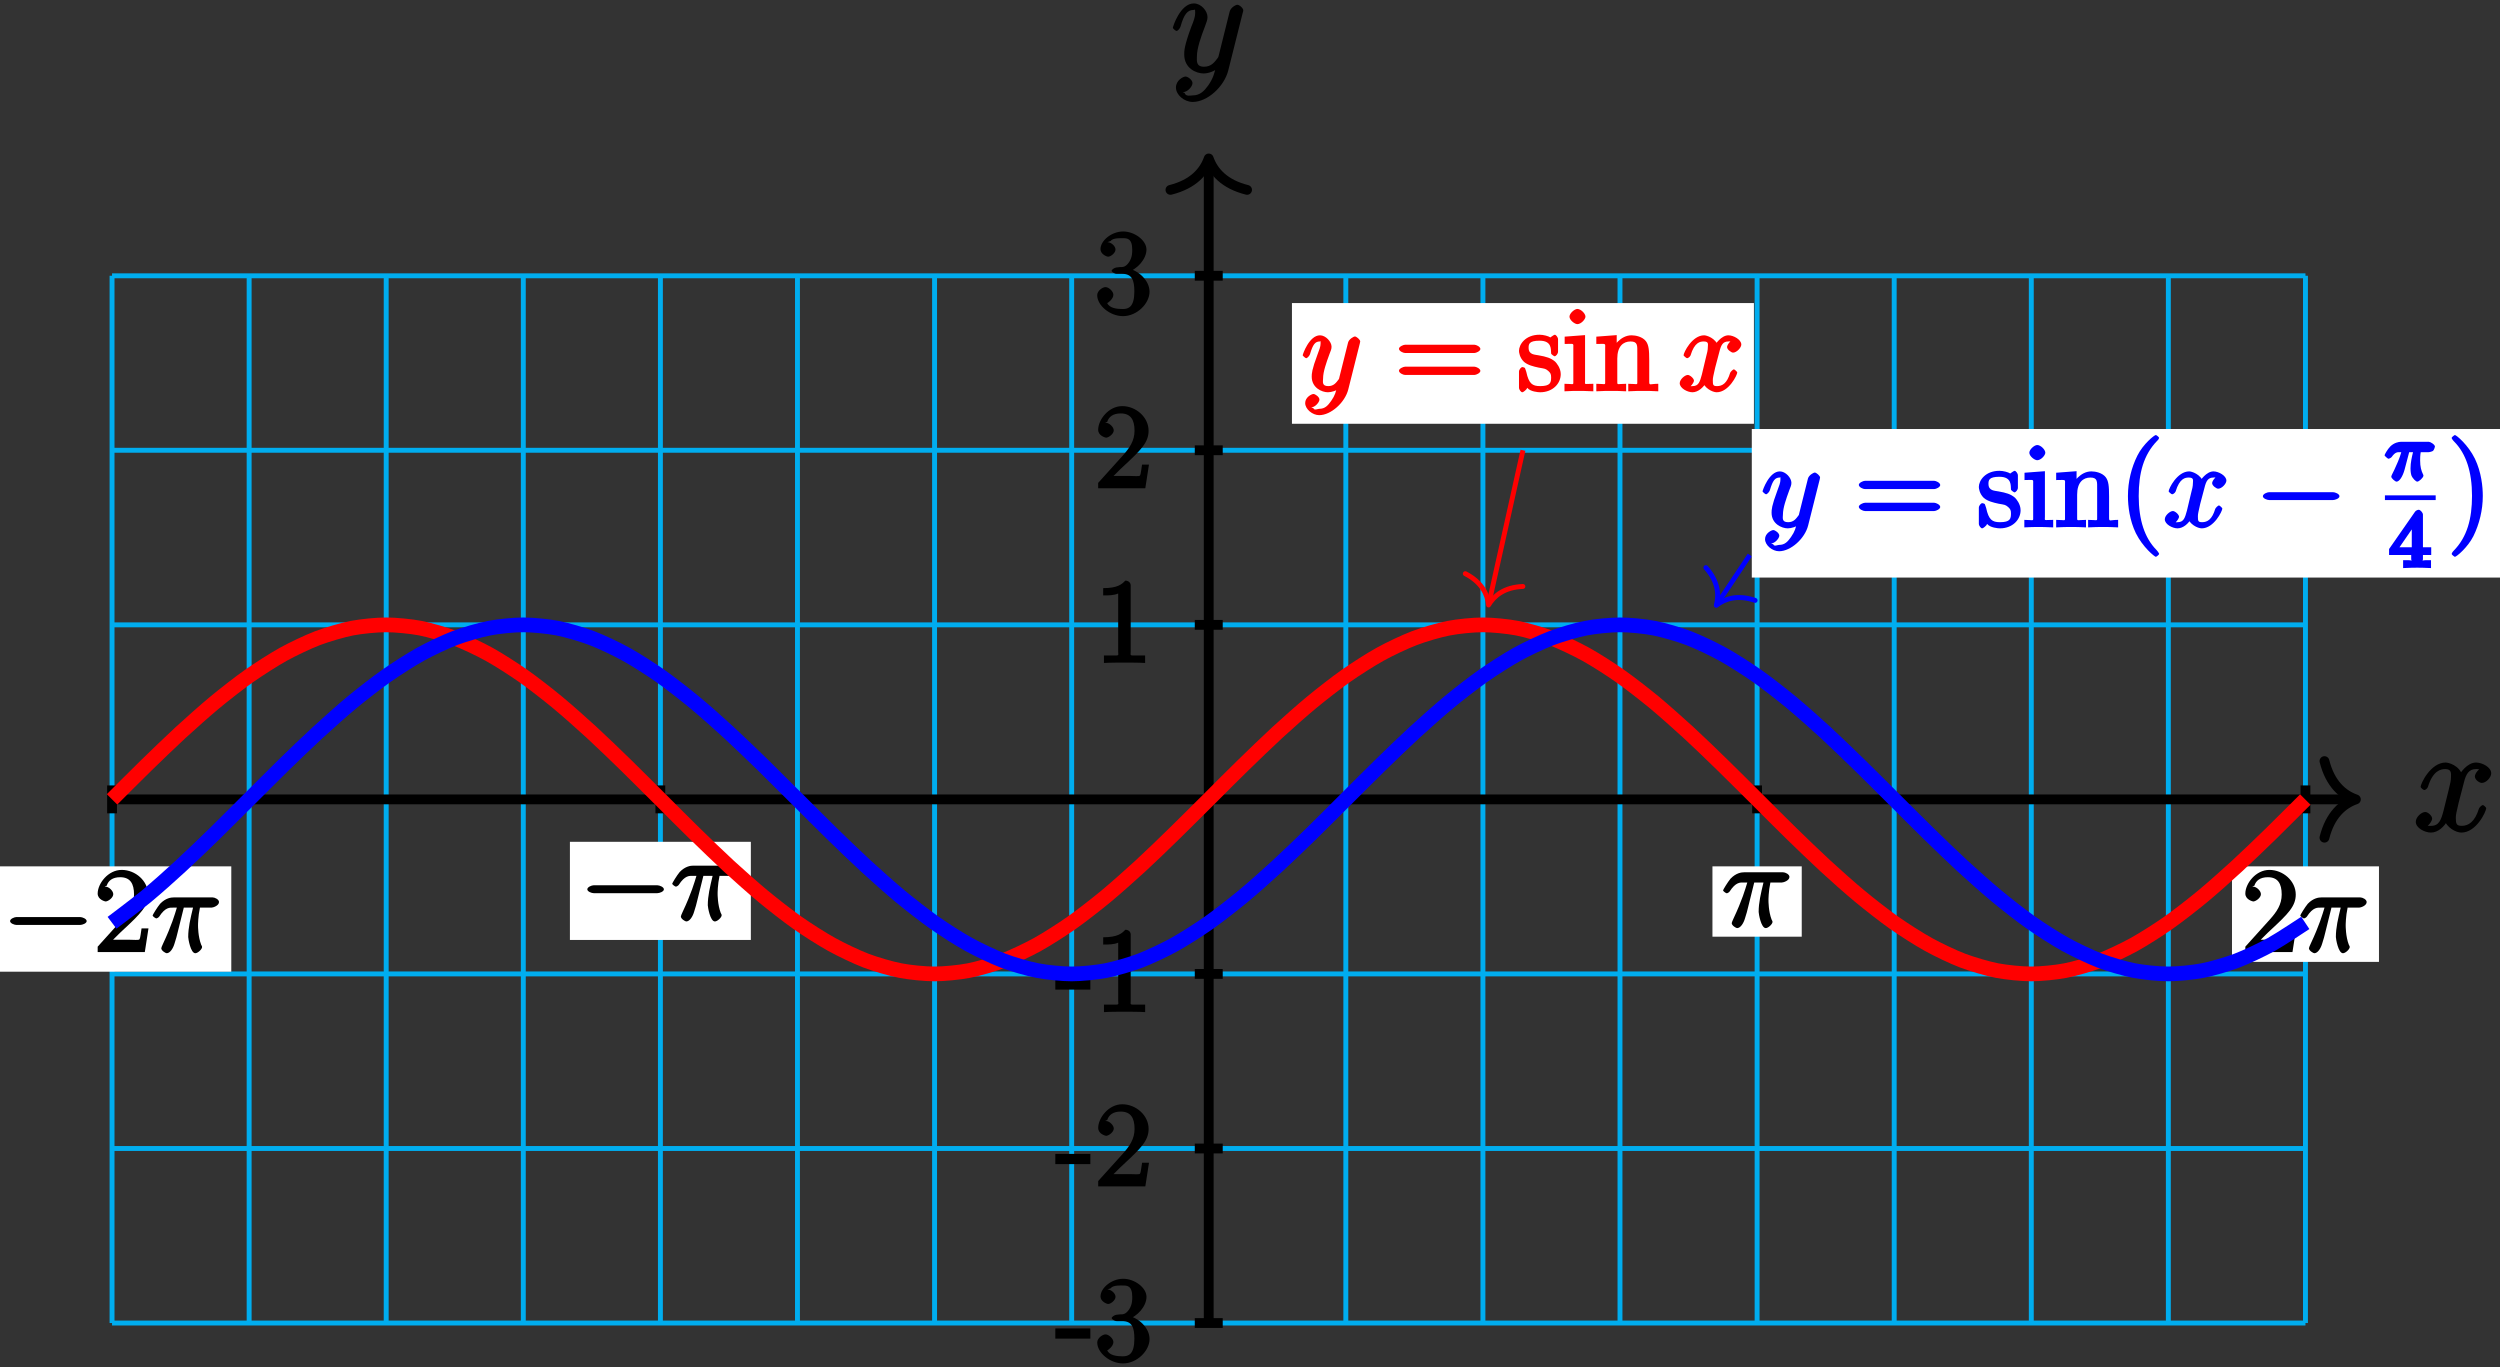 <?xml version="1.0" encoding="UTF-8"?>
<svg xmlns="http://www.w3.org/2000/svg" xmlns:xlink="http://www.w3.org/1999/xlink" width="203pt" height="111pt" viewBox="0 0 203 111" version="1.1">
<rect x="0" y="0" width="203" height="111" fill="#333333" stroke="none"/>
<defs>
<g>
<symbol overflow="visible" id="glyph0-0">
<path style="stroke:none;" d=""/>
</symbol>
<symbol overflow="visible" id="glyph0-1">
<path style="stroke:none;" d="M 5.672 -5.172 C 5.281 -5.109 4.969 -4.656 4.969 -4.438 C 4.969 -4.141 5.359 -3.906 5.531 -3.906 C 5.891 -3.906 6.297 -4.359 6.297 -4.688 C 6.297 -5.188 5.562 -5.562 5.062 -5.562 C 4.344 -5.562 3.766 -4.703 3.656 -4.469 L 3.984 -4.469 C 3.703 -5.359 2.812 -5.562 2.594 -5.562 C 1.375 -5.562 0.562 -3.844 0.562 -3.578 C 0.562 -3.531 0.781 -3.328 0.859 -3.328 C 0.953 -3.328 1.094 -3.438 1.156 -3.578 C 1.562 -4.922 2.219 -5.031 2.562 -5.031 C 3.094 -5.031 3.031 -4.672 3.031 -4.391 C 3.031 -4.125 2.969 -3.844 2.828 -3.281 L 2.422 -1.641 C 2.234 -0.922 2.062 -0.422 1.422 -0.422 C 1.359 -0.422 1.172 -0.375 0.922 -0.531 L 0.812 -0.281 C 1.25 -0.359 1.5 -0.859 1.5 -1 C 1.5 -1.25 1.156 -1.547 0.938 -1.547 C 0.641 -1.547 0.172 -1.141 0.172 -0.75 C 0.172 -0.25 0.891 0.125 1.406 0.125 C 1.984 0.125 2.5 -0.375 2.75 -0.859 L 2.469 -0.969 C 2.672 -0.266 3.438 0.125 3.875 0.125 C 5.094 0.125 5.891 -1.594 5.891 -1.859 C 5.891 -1.906 5.688 -2.109 5.625 -2.109 C 5.516 -2.109 5.328 -1.906 5.297 -1.812 C 4.969 -0.75 4.453 -0.422 3.906 -0.422 C 3.484 -0.422 3.422 -0.578 3.422 -1.062 C 3.422 -1.328 3.469 -1.516 3.656 -2.312 L 4.078 -3.938 C 4.25 -4.656 4.5 -5.031 5.062 -5.031 C 5.078 -5.031 5.297 -5.062 5.547 -4.906 Z M 5.672 -5.172 "/>
</symbol>
<symbol overflow="visible" id="glyph0-2">
<path style="stroke:none;" d="M 3.031 1.094 C 2.703 1.547 2.359 1.906 1.766 1.906 C 1.625 1.906 1.203 2.031 1.109 1.703 C 0.906 1.641 0.969 1.641 0.984 1.641 C 1.344 1.641 1.75 1.188 1.75 0.906 C 1.75 0.641 1.359 0.375 1.188 0.375 C 0.984 0.375 0.406 0.688 0.406 1.266 C 0.406 1.875 1.094 2.438 1.766 2.438 C 2.969 2.438 4.328 1.188 4.656 -0.125 L 5.828 -4.797 C 5.844 -4.859 5.875 -4.922 5.875 -5 C 5.875 -5.172 5.562 -5.453 5.391 -5.453 C 5.281 -5.453 4.859 -5.25 4.766 -4.891 L 3.891 -1.375 C 3.828 -1.156 3.875 -1.25 3.781 -1.109 C 3.531 -0.781 3.266 -0.422 2.688 -0.422 C 2.016 -0.422 2.109 -0.922 2.109 -1.25 C 2.109 -1.922 2.438 -2.844 2.766 -3.703 C 2.891 -4.047 2.969 -4.219 2.969 -4.453 C 2.969 -4.953 2.453 -5.562 1.859 -5.562 C 0.766 -5.562 0.156 -3.688 0.156 -3.578 C 0.156 -3.531 0.375 -3.328 0.453 -3.328 C 0.562 -3.328 0.734 -3.531 0.781 -3.688 C 1.062 -4.703 1.359 -5.031 1.828 -5.031 C 1.938 -5.031 1.969 -5.172 1.969 -4.781 C 1.969 -4.469 1.844 -4.125 1.656 -3.672 C 1.078 -2.109 1.078 -1.703 1.078 -1.422 C 1.078 -0.281 2.062 0.125 2.656 0.125 C 3 0.125 3.531 -0.031 3.844 -0.344 L 3.688 -0.516 C 3.516 0.141 3.438 0.5 3.031 1.094 Z M 3.031 1.094 "/>
</symbol>
<symbol overflow="visible" id="glyph1-0">
<path style="stroke:none;" d=""/>
</symbol>
<symbol overflow="visible" id="glyph1-1">
<path style="stroke:none;" d="M 2.766 -1.953 L 2.766 -2.641 L -0.078 -2.641 L -0.078 -1.812 L 2.766 -1.812 Z M 2.766 -1.953 "/>
</symbol>
<symbol overflow="visible" id="glyph1-2">
<path style="stroke:none;" d="M 1.766 -3.75 C 1.594 -3.734 1.375 -3.562 1.375 -3.484 C 1.375 -3.391 1.609 -3.234 1.781 -3.234 L 2.219 -3.234 C 3.031 -3.234 3.219 -2.719 3.219 -1.797 C 3.219 -0.547 2.75 -0.375 2.281 -0.375 C 1.812 -0.375 1.203 -0.438 1.016 -0.859 C 1.062 -0.859 1.516 -1.188 1.516 -1.531 C 1.516 -1.812 1.141 -2.156 0.875 -2.156 C 0.641 -2.156 0.203 -1.859 0.203 -1.5 C 0.203 -0.656 1.25 0.203 2.297 0.203 C 3.438 0.203 4.453 -0.828 4.453 -1.781 C 4.453 -2.672 3.578 -3.516 2.656 -3.688 L 2.656 -3.359 C 3.484 -3.609 4.203 -4.453 4.203 -5.203 C 4.203 -5.953 3.234 -6.672 2.312 -6.672 C 1.359 -6.672 0.469 -5.922 0.469 -5.234 C 0.469 -4.844 0.953 -4.625 1.094 -4.625 C 1.297 -4.625 1.688 -4.922 1.688 -5.203 C 1.688 -5.516 1.297 -5.797 1.078 -5.797 C 1.016 -5.797 1 -5.797 1.312 -5.906 C 1.453 -6.172 2.234 -6.125 2.281 -6.125 C 2.594 -6.125 3.047 -6.141 3.047 -5.203 C 3.047 -5.016 3.062 -4.594 2.797 -4.188 C 2.5 -3.766 2.297 -3.781 2.047 -3.781 Z M 1.766 -3.75 "/>
</symbol>
<symbol overflow="visible" id="glyph1-3">
<path style="stroke:none;" d="M 4.203 -1.922 L 3.844 -1.922 C 3.781 -1.594 3.766 -1.188 3.672 -1.031 C 3.609 -0.953 3.188 -1 2.891 -1 L 1.125 -1 L 1.25 -0.734 C 1.5 -0.953 2.078 -1.562 2.328 -1.781 C 3.781 -3.125 4.375 -3.734 4.375 -4.672 C 4.375 -5.781 3.344 -6.672 2.234 -6.672 C 1.125 -6.672 0.281 -5.562 0.281 -4.75 C 0.281 -4.25 0.891 -4.109 0.922 -4.109 C 1.125 -4.109 1.547 -4.406 1.547 -4.703 C 1.547 -4.969 1.188 -5.312 0.922 -5.312 C 0.828 -5.312 0.812 -5.312 1.016 -5.391 C 1.141 -5.797 1.484 -6.078 2.109 -6.078 C 2.922 -6.078 3.234 -5.562 3.234 -4.672 C 3.234 -3.859 2.828 -3.266 2.281 -2.656 L 0.281 -0.438 L 0.281 0 L 4.109 0 L 4.406 -1.922 Z M 4.203 -1.922 "/>
</symbol>
<symbol overflow="visible" id="glyph1-4">
<path style="stroke:none;" d="M 2.922 -6.281 C 2.922 -6.5 2.75 -6.672 2.484 -6.672 C 2.203 -6.375 1.859 -6.062 0.688 -6.062 L 0.688 -5.469 C 1.094 -5.469 1.562 -5.469 1.906 -5.625 L 1.906 -0.891 C 1.906 -0.547 2.062 -0.594 1.219 -0.594 L 0.75 -0.594 L 0.75 0.016 C 1.188 -0.016 2.109 -0.016 2.422 -0.016 C 2.75 -0.016 3.656 -0.016 4.094 0.016 L 4.094 -0.594 L 3.625 -0.594 C 2.781 -0.594 2.922 -0.547 2.922 -0.891 Z M 2.922 -6.281 "/>
</symbol>
<symbol overflow="visible" id="glyph1-5">
<path style="stroke:none;" d="M 6.453 -3.094 C 6.594 -3.094 6.938 -3.25 6.938 -3.422 C 6.938 -3.609 6.594 -3.766 6.453 -3.766 L 0.828 -3.766 C 0.688 -3.766 0.328 -3.609 0.328 -3.438 C 0.328 -3.25 0.672 -3.094 0.828 -3.094 Z M 6.453 -1.312 C 6.594 -1.312 6.938 -1.469 6.938 -1.641 C 6.938 -1.828 6.594 -1.984 6.453 -1.984 L 0.828 -1.984 C 0.688 -1.984 0.328 -1.828 0.328 -1.656 C 0.328 -1.469 0.672 -1.312 0.828 -1.312 Z M 6.453 -1.312 "/>
</symbol>
<symbol overflow="visible" id="glyph1-6">
<path style="stroke:none;" d="M 3.312 -4.203 C 3.312 -4.375 3.141 -4.578 3.047 -4.578 C 2.969 -4.578 2.656 -4.328 2.688 -4.359 C 2.531 -4.469 2.125 -4.578 1.812 -4.578 C 0.656 -4.578 0.141 -3.781 0.141 -3.266 C 0.141 -3.156 0.188 -2.719 0.547 -2.375 C 0.859 -2.109 1.312 -2 1.75 -1.906 C 2.281 -1.812 2.281 -1.828 2.516 -1.641 C 2.688 -1.484 2.75 -1.391 2.75 -1.125 C 2.75 -0.703 2.703 -0.406 1.859 -0.406 C 1.219 -0.406 0.938 -0.609 0.734 -1.562 C 0.688 -1.734 0.625 -1.859 0.625 -1.875 C 0.609 -1.906 0.453 -1.953 0.422 -1.953 C 0.312 -1.953 0.141 -1.75 0.141 -1.578 L 0.141 -0.281 C 0.141 -0.109 0.312 0.094 0.406 0.094 C 0.453 0.094 0.578 0.031 0.75 -0.156 C 0.797 -0.234 0.797 -0.25 0.812 -0.266 C 1.062 0.047 1.703 0.094 1.859 0.094 C 2.875 0.094 3.531 -0.609 3.531 -1.375 C 3.531 -1.891 3.172 -2.297 3.078 -2.391 C 2.734 -2.688 2.359 -2.797 1.734 -2.906 C 1.438 -2.969 0.922 -2.938 0.922 -3.516 C 0.922 -3.812 0.953 -4.094 1.812 -4.094 C 2.844 -4.094 2.719 -3.359 2.75 -3.062 C 2.75 -2.984 3 -2.828 3.031 -2.828 C 3.141 -2.828 3.312 -3.031 3.312 -3.203 Z M 3.312 -4.203 "/>
</symbol>
<symbol overflow="visible" id="glyph1-7">
<path style="stroke:none;" d="M 1.844 -6.047 C 1.844 -6.297 1.469 -6.672 1.188 -6.672 C 0.953 -6.672 0.547 -6.312 0.547 -6.047 C 0.547 -5.766 0.969 -5.438 1.188 -5.438 C 1.484 -5.438 1.844 -5.828 1.844 -6.047 Z M 0.156 -4.266 L 0.156 -3.828 C 0.953 -3.828 0.859 -3.938 0.859 -3.469 L 0.859 -0.859 C 0.859 -0.438 0.938 -0.594 0.141 -0.594 L 0.141 0.016 C 0.578 -0.016 1.047 -0.016 1.312 -0.016 C 1.422 -0.016 1.984 -0.016 2.484 0.016 L 2.484 -0.594 C 1.688 -0.594 1.812 -0.484 1.812 -0.844 L 1.812 -4.547 L 0.156 -4.422 Z M 0.156 -4.266 "/>
</symbol>
<symbol overflow="visible" id="glyph1-8">
<path style="stroke:none;" d="M 4.422 -2.484 C 4.422 -3.359 4.375 -3.75 4.156 -4.047 C 3.875 -4.422 3.312 -4.531 2.984 -4.531 C 2.062 -4.531 1.516 -3.578 1.5 -3.547 L 1.781 -3.547 L 1.781 -4.547 L 0.125 -4.422 L 0.125 -3.828 C 0.953 -3.828 0.844 -3.922 0.844 -3.453 L 0.844 -0.859 C 0.844 -0.438 0.922 -0.594 0.125 -0.594 L 0.125 0.016 C 0.547 -0.016 1.078 -0.016 1.344 -0.016 C 1.609 -0.016 2.125 -0.016 2.547 0.016 L 2.547 -0.594 C 1.766 -0.594 1.828 -0.438 1.828 -0.859 L 1.828 -2.641 C 1.828 -3.641 2.312 -4.031 2.906 -4.031 C 3.5 -4.031 3.453 -3.688 3.453 -3.109 L 3.453 -0.859 C 3.453 -0.438 3.531 -0.594 2.719 -0.594 L 2.719 0.016 C 3.156 -0.016 3.672 -0.016 3.938 -0.016 C 4.219 -0.016 4.734 -0.016 5.156 0.016 L 5.156 -0.594 C 4.5 -0.594 4.438 -0.438 4.422 -0.719 Z M 4.422 -2.484 "/>
</symbol>
<symbol overflow="visible" id="glyph1-9">
<path style="stroke:none;" d="M 3.281 2.172 C 3.281 2.141 3.219 2.016 3.062 1.844 C 2.109 0.875 1.625 -0.578 1.625 -2.531 C 1.625 -4.391 2.016 -5.875 3.125 -7.016 C 3.219 -7.094 3.281 -7.219 3.281 -7.25 C 3.281 -7.312 3.062 -7.484 3.016 -7.484 C 2.891 -7.484 1.984 -6.75 1.516 -5.812 C 1.031 -4.844 0.75 -3.703 0.75 -2.531 C 0.75 -1.688 0.891 -0.547 1.391 0.484 C 1.953 1.625 2.922 2.406 3.016 2.406 C 3.062 2.406 3.281 2.234 3.281 2.172 Z M 3.281 2.172 "/>
</symbol>
<symbol overflow="visible" id="glyph1-10">
<path style="stroke:none;" d="M 2.875 -2.531 C 2.875 -3.266 2.766 -4.453 2.234 -5.562 C 1.672 -6.703 0.719 -7.484 0.609 -7.484 C 0.578 -7.484 0.344 -7.312 0.344 -7.25 C 0.344 -7.219 0.406 -7.094 0.562 -6.938 C 1.516 -5.969 2 -4.5 2 -2.547 C 2 -0.688 1.609 0.797 0.5 1.922 C 0.406 2.016 0.344 2.141 0.344 2.172 C 0.344 2.234 0.578 2.406 0.609 2.406 C 0.734 2.406 1.641 1.656 2.109 0.734 C 2.594 -0.25 2.875 -1.391 2.875 -2.531 Z M 2.875 -2.531 "/>
</symbol>
<symbol overflow="visible" id="glyph2-0">
<path style="stroke:none;" d=""/>
</symbol>
<symbol overflow="visible" id="glyph2-1">
<path style="stroke:none;" d="M 2.484 -3.609 L 3.344 -3.609 C 3.125 -2.688 2.953 -1.984 2.953 -1.219 C 2.953 -1.094 3.141 0.094 3.531 0.094 C 3.734 0.094 4.078 -0.234 4.078 -0.406 C 4.078 -0.453 4.078 -0.469 4 -0.609 C 3.75 -1.266 3.75 -2.094 3.75 -2.156 C 3.75 -2.219 3.75 -2.891 3.906 -3.609 L 4.844 -3.609 C 4.969 -3.609 5.453 -3.766 5.453 -4.062 C 5.453 -4.281 5.109 -4.438 4.938 -4.438 L 1.781 -4.438 C 1.562 -4.438 1.125 -4.391 0.672 -3.922 C 0.438 -3.641 0.062 -3.016 0.062 -2.969 C 0.062 -2.906 0.297 -2.734 0.359 -2.734 C 0.422 -2.734 0.547 -2.812 0.594 -2.875 C 1.094 -3.656 1.469 -3.609 1.719 -3.609 L 2.031 -3.609 C 1.859 -3.047 1.625 -2.203 0.906 -0.672 C 0.828 -0.5 0.766 -0.359 0.766 -0.312 C 0.766 -0.109 1.125 0.094 1.203 0.094 C 1.484 0.094 1.734 -0.312 1.844 -0.703 C 2 -1.188 2 -1.219 2.094 -1.594 L 2.594 -3.609 Z M 2.484 -3.609 "/>
</symbol>
<symbol overflow="visible" id="glyph2-2">
<path style="stroke:none;" d="M 2.391 0.797 C 2.125 1.172 1.891 1.438 1.422 1.438 C 1.297 1.438 1.016 1.594 0.953 1.391 C 0.734 1.312 0.781 1.312 0.797 1.312 C 1.078 1.312 1.438 0.906 1.438 0.688 C 1.438 0.469 1.094 0.234 0.953 0.234 C 0.797 0.234 0.281 0.5 0.281 0.969 C 0.281 1.469 0.875 1.953 1.422 1.953 C 2.375 1.953 3.516 0.922 3.781 -0.141 L 4.719 -3.875 C 4.719 -3.922 4.75 -3.984 4.75 -4.031 C 4.75 -4.172 4.453 -4.438 4.312 -4.438 C 4.234 -4.438 3.844 -4.234 3.766 -3.953 L 3.062 -1.141 C 3.016 -0.969 3.062 -1.062 3 -0.953 C 2.797 -0.688 2.609 -0.406 2.156 -0.406 C 1.609 -0.406 1.734 -0.781 1.734 -1.031 C 1.734 -1.578 2 -2.312 2.25 -3 C 2.359 -3.281 2.422 -3.406 2.422 -3.609 C 2.422 -4 1.953 -4.531 1.484 -4.531 C 0.609 -4.531 0.078 -2.984 0.078 -2.906 C 0.078 -2.875 0.297 -2.672 0.359 -2.672 C 0.453 -2.672 0.625 -2.859 0.672 -3 C 0.906 -3.797 1.094 -4.031 1.469 -4.031 C 1.547 -4.031 1.531 -4.172 1.531 -3.859 C 1.531 -3.609 1.422 -3.344 1.281 -2.969 C 0.812 -1.719 0.812 -1.406 0.812 -1.172 C 0.812 -0.266 1.641 0.094 2.125 0.094 C 2.406 0.094 2.859 -0.031 3.078 -0.266 L 2.891 -0.438 C 2.766 0.078 2.719 0.328 2.391 0.797 Z M 2.391 0.797 "/>
</symbol>
<symbol overflow="visible" id="glyph2-3">
<path style="stroke:none;" d="M 4.531 -4.219 C 4.234 -4.156 3.938 -3.766 3.938 -3.578 C 3.938 -3.359 4.297 -3.125 4.422 -3.125 C 4.719 -3.125 5.094 -3.531 5.094 -3.781 C 5.094 -4.188 4.453 -4.531 4.047 -4.531 C 3.469 -4.531 2.969 -3.797 2.875 -3.609 L 3.234 -3.609 C 3.016 -4.328 2.25 -4.531 2.078 -4.531 C 1.094 -4.531 0.406 -3.125 0.406 -2.906 C 0.406 -2.875 0.625 -2.672 0.688 -2.672 C 0.766 -2.672 0.906 -2.766 0.969 -2.891 C 1.297 -3.984 1.766 -4.031 2.047 -4.031 C 2.484 -4.031 2.375 -3.781 2.375 -3.547 C 2.375 -3.344 2.328 -3.125 2.203 -2.656 L 1.891 -1.344 C 1.734 -0.781 1.641 -0.406 1.141 -0.406 C 1.094 -0.406 0.969 -0.359 0.766 -0.484 L 0.656 -0.219 C 1 -0.281 1.25 -0.734 1.25 -0.844 C 1.25 -1.031 0.922 -1.312 0.75 -1.312 C 0.516 -1.312 0.094 -0.953 0.094 -0.641 C 0.094 -0.234 0.719 0.094 1.125 0.094 C 1.594 0.094 2.031 -0.312 2.234 -0.703 L 1.938 -0.812 C 2.078 -0.25 2.75 0.094 3.094 0.094 C 4.078 0.094 4.766 -1.312 4.766 -1.516 C 4.766 -1.562 4.547 -1.766 4.5 -1.766 C 4.406 -1.766 4.219 -1.562 4.188 -1.484 C 3.938 -0.641 3.562 -0.406 3.125 -0.406 C 2.797 -0.406 2.781 -0.5 2.781 -0.891 C 2.781 -1.094 2.828 -1.25 2.969 -1.891 L 3.312 -3.188 C 3.453 -3.766 3.609 -4.031 4.047 -4.031 C 4.062 -4.031 4.203 -4.078 4.406 -3.953 Z M 4.531 -4.219 "/>
</symbol>
<symbol overflow="visible" id="glyph3-0">
<path style="stroke:none;" d=""/>
</symbol>
<symbol overflow="visible" id="glyph3-1">
<path style="stroke:none;" d="M 6.297 -2.203 C 6.469 -2.203 6.828 -2.328 6.828 -2.516 C 6.828 -2.703 6.469 -2.844 6.297 -2.844 L 1.125 -2.844 C 0.969 -2.844 0.609 -2.703 0.609 -2.516 C 0.609 -2.328 0.969 -2.203 1.125 -2.203 Z M 6.297 -2.203 "/>
</symbol>
<symbol overflow="visible" id="glyph4-0">
<path style="stroke:none;" d=""/>
</symbol>
<symbol overflow="visible" id="glyph4-1">
<path style="stroke:none;" d="M 1.812 -2.328 L 2.281 -2.328 C 2.188 -1.953 2.078 -1.484 2.078 -1.016 C 2.078 -0.969 2.078 -0.688 2.141 -0.469 C 2.234 -0.203 2.516 0.062 2.625 0.062 C 2.766 0.062 3.125 -0.266 3.125 -0.422 C 3.125 -0.469 3.125 -0.484 3.094 -0.531 C 2.953 -0.828 2.859 -1.141 2.859 -1.656 C 2.859 -1.797 2.859 -2.078 2.906 -2.328 L 3.516 -2.328 C 3.625 -2.328 3.844 -2.391 3.906 -2.438 C 3.984 -2.516 4.062 -2.734 4.062 -2.781 C 4.062 -2.953 3.688 -3.172 3.578 -3.172 L 1.281 -3.172 C 1.141 -3.172 0.75 -3.109 0.438 -2.797 C 0.203 -2.562 -0.031 -2.125 -0.031 -2.078 C -0.031 -2.031 0.234 -1.797 0.281 -1.797 C 0.344 -1.797 0.5 -1.875 0.547 -1.938 C 0.859 -2.391 1.078 -2.328 1.234 -2.328 L 1.328 -2.328 C 1.203 -1.859 0.922 -1.234 0.766 -0.906 C 0.578 -0.531 0.516 -0.406 0.516 -0.344 C 0.516 -0.203 0.844 0.062 0.938 0.062 C 1.188 0.062 1.453 -0.391 1.594 -0.906 L 1.969 -2.328 Z M 1.812 -2.328 "/>
</symbol>
<symbol overflow="visible" id="glyph5-0">
<path style="stroke:none;" d=""/>
</symbol>
<symbol overflow="visible" id="glyph5-1">
<path style="stroke:none;" d="M 2.719 -4.328 C 2.719 -4.469 2.516 -4.719 2.375 -4.719 C 2.297 -4.719 2.141 -4.656 2.078 -4.562 L -0.031 -1.531 L -0.031 -1.047 L 1.766 -1.047 L 1.766 -0.734 C 1.766 -0.484 1.969 -0.625 1.484 -0.625 L 1.109 -0.625 L 1.109 0.016 C 1.875 -0.016 1.891 -0.016 2.25 -0.016 C 2.609 -0.016 2.625 -0.016 3.375 0.016 L 3.375 -0.625 L 3.016 -0.625 C 2.531 -0.625 2.719 -0.484 2.719 -0.734 L 2.719 -1.047 L 3.391 -1.047 L 3.391 -1.672 L 2.719 -1.672 Z M 1.812 -3.812 L 1.812 -1.672 L 0.812 -1.672 L 2.188 -3.672 Z M 1.812 -3.812 "/>
</symbol>
</g>
</defs>
<g id="surface1">
<path style="fill:none;stroke-width:0.399;stroke-linecap:butt;stroke-linejoin:miter;stroke:rgb(0%,67.839%,93.729%);stroke-opacity:1;stroke-miterlimit:10;" d="M -89.052 -42.52 L 89.053 -42.52 M -89.052 -28.348 L 89.053 -28.348 M -89.052 -14.172 L 89.053 -14.172 M -89.052 -0 L 89.053 -0 M -89.052 14.172 L 89.053 14.172 M -89.052 28.348 L 89.053 28.348 M -89.052 42.515 L 89.053 42.515 M -89.052 -42.52 L -89.052 42.519 M -77.92 -42.52 L -77.92 42.519 M -66.791 -42.52 L -66.791 42.519 M -55.658 -42.52 L -55.658 42.519 M -44.525 -42.52 L -44.525 42.519 M -33.396 -42.52 L -33.396 42.519 M -22.263 -42.52 L -22.263 42.519 M -11.13 -42.52 L -11.13 42.519 M -0.002 -42.52 L -0.002 42.519 M 11.131 -42.52 L 11.131 42.519 M 22.264 -42.52 L 22.264 42.519 M 33.393 -42.52 L 33.393 42.519 M 44.526 -42.52 L 44.526 42.519 M 55.659 -42.52 L 55.659 42.519 M 66.791 -42.52 L 66.791 42.519 M 77.92 -42.52 L 77.92 42.519 M 89.053 -42.52 L 89.053 42.519 " transform="matrix(1,0,0,-1,98.15,64.91)"/>
<path style="fill:none;stroke-width:0.797;stroke-linecap:butt;stroke-linejoin:miter;stroke:rgb(0%,0%,0%);stroke-opacity:1;stroke-miterlimit:10;" d="M -89.052 -0 L 92.748 -0 " transform="matrix(1,0,0,-1,98.15,64.91)"/>
<path style="fill:none;stroke-width:0.797;stroke-linecap:round;stroke-linejoin:round;stroke:rgb(0%,0%,0%);stroke-opacity:1;stroke-miterlimit:10;" d="M -2.55 3.109 C -2.085 1.246 -1.046 0.363 0.001 -0 C -1.046 -0.363 -2.085 -1.246 -2.55 -3.11 " transform="matrix(1,0,0,-1,191.296,64.91)"/>
<g style="fill:rgb(0%,0%,0%);fill-opacity:1;">
  <use xlink:href="#glyph0-1" x="195.99" y="67.48"/>
</g>
<path style="fill:none;stroke-width:0.797;stroke-linecap:butt;stroke-linejoin:miter;stroke:rgb(0%,0%,0%);stroke-opacity:1;stroke-miterlimit:10;" d="M -0.002 -42.52 L -0.002 51.644 " transform="matrix(1,0,0,-1,98.15,64.91)"/>
<path style="fill:none;stroke-width:0.797;stroke-linecap:round;stroke-linejoin:round;stroke:rgb(0%,0%,0%);stroke-opacity:1;stroke-miterlimit:10;" d="M -2.551 3.111 C -2.086 1.244 -1.047 0.365 -0 0.002 C -1.047 -0.362 -2.086 -1.245 -2.551 -3.112 " transform="matrix(0,-1,-1,0,98.15,12.867)"/>
<g style="fill:rgb(0%,0%,0%);fill-opacity:1;">
  <use xlink:href="#glyph0-2" x="95.08" y="5.84"/>
</g>
<path style="fill:none;stroke-width:0.797;stroke-linecap:butt;stroke-linejoin:miter;stroke:rgb(0%,0%,0%);stroke-opacity:1;stroke-miterlimit:10;" d="M 1.135 -42.52 L -1.134 -42.52 " transform="matrix(1,0,0,-1,98.15,64.91)"/>
<g style="fill:rgb(0%,0%,0%);fill-opacity:1;">
  <use xlink:href="#glyph1-1" x="85.77" y="110.508"/>
  <use xlink:href="#glyph1-2" x="88.892" y="110.508"/>
</g>
<path style="fill:none;stroke-width:0.797;stroke-linecap:butt;stroke-linejoin:miter;stroke:rgb(0%,0%,0%);stroke-opacity:1;stroke-miterlimit:10;" d="M 1.135 -28.348 L -1.134 -28.348 " transform="matrix(1,0,0,-1,98.15,64.91)"/>
<g style="fill:rgb(0%,0%,0%);fill-opacity:1;">
  <use xlink:href="#glyph1-1" x="85.77" y="96.338"/>
  <use xlink:href="#glyph1-3" x="88.892" y="96.338"/>
</g>
<path style="fill:none;stroke-width:0.797;stroke-linecap:butt;stroke-linejoin:miter;stroke:rgb(0%,0%,0%);stroke-opacity:1;stroke-miterlimit:10;" d="M 1.135 -14.172 L -1.134 -14.172 " transform="matrix(1,0,0,-1,98.15,64.91)"/>
<g style="fill:rgb(0%,0%,0%);fill-opacity:1;">
  <use xlink:href="#glyph1-1" x="85.77" y="82.168"/>
  <use xlink:href="#glyph1-4" x="88.892" y="82.168"/>
</g>
<path style="fill:none;stroke-width:0.797;stroke-linecap:butt;stroke-linejoin:miter;stroke:rgb(0%,0%,0%);stroke-opacity:1;stroke-miterlimit:10;" d="M 1.135 14.172 L -1.134 14.172 " transform="matrix(1,0,0,-1,98.15,64.91)"/>
<g style="fill:rgb(0%,0%,0%);fill-opacity:1;">
  <use xlink:href="#glyph1-4" x="88.89" y="53.818"/>
</g>
<path style="fill:none;stroke-width:0.797;stroke-linecap:butt;stroke-linejoin:miter;stroke:rgb(0%,0%,0%);stroke-opacity:1;stroke-miterlimit:10;" d="M 1.135 28.348 L -1.134 28.348 " transform="matrix(1,0,0,-1,98.15,64.91)"/>
<g style="fill:rgb(0%,0%,0%);fill-opacity:1;">
  <use xlink:href="#glyph1-3" x="88.89" y="39.648"/>
</g>
<path style="fill:none;stroke-width:0.797;stroke-linecap:butt;stroke-linejoin:miter;stroke:rgb(0%,0%,0%);stroke-opacity:1;stroke-miterlimit:10;" d="M 1.135 42.519 L -1.134 42.519 " transform="matrix(1,0,0,-1,98.15,64.91)"/>
<g style="fill:rgb(0%,0%,0%);fill-opacity:1;">
  <use xlink:href="#glyph1-2" x="88.89" y="25.468"/>
</g>
<path style="fill:none;stroke-width:0.797;stroke-linecap:butt;stroke-linejoin:miter;stroke:rgb(0%,0%,0%);stroke-opacity:1;stroke-miterlimit:10;" d="M 44.526 1.133 L 44.526 -1.133 " transform="matrix(1,0,0,-1,98.15,64.91)"/>
<path style=" stroke:none;fill-rule:nonzero;fill:rgb(100%,100%,100%);fill-opacity:1;" d="M 146.301 70.348 L 139.051 70.348 L 139.051 76.059 L 146.301 76.059 Z M 146.301 70.348 "/>
<g style="fill:rgb(0%,0%,0%);fill-opacity:1;">
  <use xlink:href="#glyph2-1" x="139.85" y="75.268"/>
</g>
<path style="fill:none;stroke-width:0.797;stroke-linecap:butt;stroke-linejoin:miter;stroke:rgb(0%,0%,0%);stroke-opacity:1;stroke-miterlimit:10;" d="M 89.053 1.133 L 89.053 -1.133 " transform="matrix(1,0,0,-1,98.15,64.91)"/>
<path style=" stroke:none;fill-rule:nonzero;fill:rgb(100%,100%,100%);fill-opacity:1;" d="M 193.172 70.348 L 181.238 70.348 L 181.238 78.105 L 193.172 78.105 Z M 193.172 70.348 "/>
<g style="fill:rgb(0%,0%,0%);fill-opacity:1;">
  <use xlink:href="#glyph1-3" x="182.04" y="77.308"/>
</g>
<g style="fill:rgb(0%,0%,0%);fill-opacity:1;">
  <use xlink:href="#glyph2-1" x="186.72" y="77.308"/>
</g>
<path style="fill:none;stroke-width:0.797;stroke-linecap:butt;stroke-linejoin:miter;stroke:rgb(0%,0%,0%);stroke-opacity:1;stroke-miterlimit:10;" d="M -44.529 1.133 L -44.529 -1.133 " transform="matrix(1,0,0,-1,98.15,64.91)"/>
<path style=" stroke:none;fill-rule:nonzero;fill:rgb(100%,100%,100%);fill-opacity:1;" d="M 60.969 68.355 L 46.277 68.355 L 46.277 76.324 L 60.969 76.324 Z M 60.969 68.355 "/>
<g style="fill:rgb(0%,0%,0%);fill-opacity:1;">
  <use xlink:href="#glyph3-1" x="47.08" y="74.728"/>
</g>
<g style="fill:rgb(0%,0%,0%);fill-opacity:1;">
  <use xlink:href="#glyph2-1" x="54.52" y="74.728"/>
</g>
<path style="fill:none;stroke-width:0.797;stroke-linecap:butt;stroke-linejoin:miter;stroke:rgb(0%,0%,0%);stroke-opacity:1;stroke-miterlimit:10;" d="M -89.052 1.133 L -89.052 -1.133 " transform="matrix(1,0,0,-1,98.15,64.91)"/>
<path style=" stroke:none;fill-rule:nonzero;fill:rgb(100%,100%,100%);fill-opacity:1;" d="M 18.781 70.348 L -0.59 70.348 L -0.59 78.902 L 18.781 78.902 Z M 18.781 70.348 "/>
<g style="fill:rgb(0%,0%,0%);fill-opacity:1;">
  <use xlink:href="#glyph3-1" x="0.21" y="77.308"/>
</g>
<g style="fill:rgb(0%,0%,0%);fill-opacity:1;">
  <use xlink:href="#glyph1-3" x="7.65" y="77.308"/>
</g>
<g style="fill:rgb(0%,0%,0%);fill-opacity:1;">
  <use xlink:href="#glyph2-1" x="12.33" y="77.308"/>
</g>
<path style="fill:none;stroke-width:1.196;stroke-linecap:butt;stroke-linejoin:miter;stroke:rgb(100%,0%,0%);stroke-opacity:1;stroke-miterlimit:10;" d="M -89.052 -0 C -89.052 -0 -87.045 2.012 -86.271 2.765 C -85.498 3.515 -84.259 4.715 -83.49 5.422 C -82.716 6.133 -81.478 7.234 -80.705 7.875 C -79.935 8.512 -78.697 9.48 -77.923 10.023 C -77.15 10.562 -75.912 11.359 -75.142 11.785 C -74.369 12.211 -73.13 12.801 -72.357 13.094 C -71.584 13.387 -70.345 13.75 -69.576 13.902 C -68.802 14.051 -67.564 14.172 -66.791 14.172 C -66.021 14.172 -64.783 14.051 -64.009 13.902 C -63.236 13.75 -61.998 13.387 -61.228 13.094 C -60.455 12.801 -59.216 12.211 -58.443 11.785 C -57.673 11.359 -56.435 10.566 -55.662 10.023 C -54.888 9.48 -53.65 8.515 -52.877 7.875 C -52.107 7.238 -50.869 6.137 -50.095 5.426 C -49.322 4.719 -48.084 3.519 -47.314 2.769 C -46.541 2.015 -45.302 0.769 -44.529 0.004 C -43.759 -0.766 -42.521 -2.008 -41.748 -2.762 C -40.974 -3.516 -39.736 -4.711 -38.966 -5.422 C -38.193 -6.129 -36.955 -7.235 -36.181 -7.871 C -35.412 -8.508 -34.17 -9.477 -33.4 -10.02 C -32.627 -10.563 -31.388 -11.356 -30.615 -11.781 C -29.845 -12.207 -28.607 -12.797 -27.834 -13.094 C -27.06 -13.387 -25.822 -13.75 -25.052 -13.899 C -24.279 -14.051 -23.041 -14.172 -22.267 -14.172 C -21.498 -14.172 -20.259 -14.051 -19.486 -13.902 C -18.712 -13.75 -17.474 -13.391 -16.705 -13.098 C -15.931 -12.801 -14.693 -12.215 -13.92 -11.789 C -13.146 -11.36 -11.908 -10.567 -11.138 -10.027 C -10.365 -9.485 -9.127 -8.516 -8.353 -7.879 C -7.584 -7.242 -6.345 -6.137 -5.572 -5.43 C -4.798 -4.719 -3.56 -3.524 -2.791 -2.77 C -2.017 -2.02 -0.779 -0.774 -0.005 -0.008 C 0.764 0.762 2.002 2.008 2.776 2.758 C 3.549 3.512 4.787 4.707 5.557 5.418 C 6.33 6.125 7.569 7.23 8.342 7.867 C 9.116 8.508 10.354 9.473 11.123 10.015 C 11.897 10.558 13.135 11.355 13.909 11.781 C 14.678 12.207 15.916 12.797 16.69 13.09 C 17.463 13.387 18.702 13.75 19.471 13.898 C 20.245 14.051 21.483 14.172 22.256 14.172 C 23.026 14.172 24.264 14.051 25.038 13.902 C 25.811 13.754 27.049 13.39 27.823 13.098 C 28.592 12.805 29.83 12.215 30.604 11.789 C 31.377 11.363 32.616 10.57 33.385 10.027 C 34.159 9.484 35.397 8.519 36.17 7.883 C 36.94 7.242 38.178 6.14 38.952 5.433 C 39.725 4.723 40.963 3.527 41.733 2.773 C 42.506 2.023 43.745 0.777 44.518 0.012 C 45.288 -0.758 46.53 -2.004 47.299 -2.754 C 48.073 -3.508 49.311 -4.703 50.084 -5.414 C 50.854 -6.121 52.092 -7.227 52.866 -7.863 C 53.639 -8.504 54.877 -9.473 55.647 -10.016 C 56.42 -10.559 57.659 -11.352 58.432 -11.777 C 59.202 -12.203 60.44 -12.797 61.213 -13.09 C 61.987 -13.383 63.225 -13.746 63.995 -13.899 C 64.768 -14.047 66.006 -14.172 66.78 -14.172 C 67.553 -14.172 68.791 -14.051 69.561 -13.902 C 70.334 -13.754 71.573 -13.391 72.346 -13.098 C 73.116 -12.805 74.354 -12.215 75.127 -11.789 C 75.901 -11.363 77.139 -10.574 77.909 -10.031 C 78.682 -9.488 79.92 -8.524 80.694 -7.883 C 81.463 -7.246 82.702 -6.145 83.475 -5.434 C 84.248 -4.727 85.487 -3.531 86.26 -2.777 C 87.03 -2.024 89.041 -0.012 89.041 -0.012 " transform="matrix(1,0,0,-1,98.15,64.91)"/>
<path style="fill:none;stroke-width:1.196;stroke-linecap:butt;stroke-linejoin:miter;stroke:rgb(0%,0%,100%);stroke-opacity:1;stroke-miterlimit:10;" d="M -89.052 -10.02 C -89.052 -10.02 -87.045 -8.512 -86.271 -7.875 C -85.498 -7.235 -84.259 -6.133 -83.49 -5.422 C -82.716 -4.715 -81.478 -3.516 -80.705 -2.766 C -79.935 -2.012 -78.697 -0.766 -77.923 -0 C -77.15 0.765 -75.912 2.012 -75.142 2.765 C -74.369 3.515 -73.13 4.715 -72.357 5.422 C -71.584 6.133 -70.345 7.234 -69.576 7.875 C -68.802 8.512 -67.564 9.48 -66.791 10.019 C -66.021 10.562 -64.783 11.355 -64.009 11.785 C -63.236 12.211 -61.998 12.801 -61.228 13.094 C -60.455 13.387 -59.216 13.75 -58.443 13.898 C -57.673 14.051 -56.435 14.172 -55.662 14.172 C -54.888 14.172 -53.65 14.051 -52.877 13.902 C -52.107 13.75 -50.869 13.387 -50.095 13.094 C -49.322 12.801 -48.084 12.211 -47.314 11.785 C -46.541 11.359 -45.302 10.566 -44.529 10.023 C -43.759 9.48 -42.521 8.515 -41.748 7.875 C -40.974 7.238 -39.736 6.137 -38.966 5.426 C -38.193 4.719 -36.955 3.519 -36.181 2.769 C -35.412 2.015 -34.17 0.769 -33.4 0.004 C -32.627 -0.762 -31.388 -2.008 -30.615 -2.762 C -29.845 -3.512 -28.607 -4.711 -27.834 -5.418 C -27.06 -6.129 -25.822 -7.231 -25.052 -7.871 C -24.279 -8.508 -23.041 -9.477 -22.267 -10.02 C -21.498 -10.563 -20.259 -11.356 -19.486 -11.781 C -18.712 -12.207 -17.474 -12.797 -16.705 -13.09 C -15.931 -13.387 -14.693 -13.75 -13.92 -13.899 C -13.146 -14.051 -11.908 -14.172 -11.138 -14.172 C -10.365 -14.172 -9.127 -14.051 -8.353 -13.902 C -7.584 -13.75 -6.345 -13.391 -5.572 -13.098 C -4.798 -12.801 -3.56 -12.215 -2.791 -11.789 C -2.017 -11.363 -0.779 -10.567 -0.005 -10.027 C 0.764 -9.485 2.002 -8.516 2.776 -7.879 C 3.549 -7.242 4.787 -6.137 5.557 -5.43 C 6.33 -4.723 7.569 -3.524 8.342 -2.774 C 9.116 -2.02 10.354 -0.774 11.123 -0.008 C 11.897 0.762 13.135 2.004 13.909 2.758 C 14.678 3.512 15.916 4.707 16.69 5.418 C 17.463 6.125 18.702 7.23 19.471 7.867 C 20.245 8.504 21.483 9.473 22.256 10.015 C 23.026 10.558 24.264 11.351 25.038 11.781 C 25.811 12.207 27.049 12.797 27.823 13.09 C 28.592 13.383 29.83 13.75 30.604 13.898 C 31.377 14.051 32.616 14.172 33.385 14.172 C 34.159 14.176 35.397 14.051 36.17 13.902 C 36.94 13.754 38.178 13.39 38.952 13.098 C 39.725 12.805 40.963 12.215 41.733 11.789 C 42.506 11.363 43.745 10.57 44.518 10.027 C 45.288 9.488 46.53 8.519 47.299 7.883 C 48.073 7.246 49.311 6.14 50.084 5.433 C 50.854 4.723 52.092 3.527 52.866 2.773 C 53.639 2.023 54.877 0.777 55.647 0.012 C 56.42 -0.758 57.659 -2 58.432 -2.754 C 59.202 -3.508 60.44 -4.703 61.213 -5.414 C 61.987 -6.121 63.225 -7.227 63.995 -7.863 C 64.768 -8.504 66.006 -9.473 66.78 -10.016 C 67.553 -10.559 68.791 -11.352 69.561 -11.777 C 70.334 -12.203 71.573 -12.793 72.346 -13.09 C 73.116 -13.383 74.354 -13.746 75.127 -13.899 C 75.901 -14.047 77.139 -14.172 77.909 -14.172 C 78.682 -14.172 79.92 -14.051 80.694 -13.902 C 81.463 -13.754 82.702 -13.391 83.475 -13.098 C 84.248 -12.805 85.487 -12.215 86.26 -11.793 C 87.03 -11.367 89.041 -10.031 89.041 -10.031 " transform="matrix(1,0,0,-1,98.15,64.91)"/>
<path style="fill:none;stroke-width:0.399;stroke-linecap:butt;stroke-linejoin:miter;stroke:rgb(100%,0%,0%);stroke-opacity:1;stroke-miterlimit:10;" d="M 22.764 15.98 L 25.514 28.348 " transform="matrix(1,0,0,-1,98.15,64.91)"/>
<path style="fill:none;stroke-width:0.399;stroke-linecap:round;stroke-linejoin:round;stroke:rgb(100%,0%,0%);stroke-opacity:1;stroke-miterlimit:10;" d="M -2.071 2.392 C -1.692 0.956 -0.85 0.28 0 0 C -0.849 -0.28 -1.695 -0.956 -2.072 -2.392 " transform="matrix(-0.217,0.977,0.977,0.217,120.871,49.125)"/>
<path style=" stroke:none;fill-rule:nonzero;fill:rgb(100%,100%,100%);fill-opacity:1;" d="M 142.418 24.609 L 104.906 24.609 L 104.906 34.41 L 142.418 34.41 Z M 142.418 24.609 "/>
<g style="fill:rgb(100%,0%,0%);fill-opacity:1;">
  <use xlink:href="#glyph2-2" x="105.7" y="31.758"/>
</g>
<g style="fill:rgb(100%,0%,0%);fill-opacity:1;">
  <use xlink:href="#glyph1-5" x="113.268" y="31.758"/>
</g>
<g style="fill:rgb(100%,0%,0%);fill-opacity:1;">
  <use xlink:href="#glyph1-6" x="123.201" y="31.758"/>
  <use xlink:href="#glyph1-7" x="126.895" y="31.758"/>
  <use xlink:href="#glyph1-8" x="129.496" y="31.758"/>
</g>
<g style="fill:rgb(100%,0%,0%);fill-opacity:1;">
  <use xlink:href="#glyph2-3" x="136.3" y="31.758"/>
</g>
<path style="fill:none;stroke-width:0.399;stroke-linecap:butt;stroke-linejoin:miter;stroke:rgb(0%,0%,100%);stroke-opacity:1;stroke-miterlimit:10;" d="M 41.323 15.922 L 43.936 19.844 " transform="matrix(1,0,0,-1,98.15,64.91)"/>
<path style="fill:none;stroke-width:0.399;stroke-linecap:round;stroke-linejoin:round;stroke:rgb(0%,0%,100%);stroke-opacity:1;stroke-miterlimit:10;" d="M -2.072 2.391 C -1.693 0.959 -0.851 0.279 -0 -0.001 C -0.85 -0.277 -1.694 -0.956 -2.071 -2.392 " transform="matrix(-0.556,0.835,0.835,0.556,139.364,49.153)"/>
<path style=" stroke:none;fill-rule:nonzero;fill:rgb(100%,100%,100%);fill-opacity:1;" d="M 203.172 34.836 L 142.246 34.836 L 142.246 46.898 L 203.172 46.898 Z M 203.172 34.836 "/>
<g style="fill:rgb(0%,0%,100%);fill-opacity:1;">
  <use xlink:href="#glyph2-2" x="143.04" y="42.808"/>
</g>
<g style="fill:rgb(0%,0%,100%);fill-opacity:1;">
  <use xlink:href="#glyph1-5" x="150.608" y="42.808"/>
</g>
<g style="fill:rgb(0%,0%,100%);fill-opacity:1;">
  <use xlink:href="#glyph1-6" x="160.541" y="42.808"/>
  <use xlink:href="#glyph1-7" x="164.235" y="42.808"/>
  <use xlink:href="#glyph1-8" x="166.836" y="42.808"/>
  <use xlink:href="#glyph1-9" x="172.039" y="42.808"/>
</g>
<g style="fill:rgb(0%,0%,100%);fill-opacity:1;">
  <use xlink:href="#glyph2-3" x="175.688" y="42.808"/>
</g>
<g style="fill:rgb(0%,0%,100%);fill-opacity:1;">
  <use xlink:href="#glyph3-1" x="183.136" y="42.808"/>
</g>
<g style="fill:rgb(0%,0%,100%);fill-opacity:1;">
  <use xlink:href="#glyph4-1" x="193.656" y="39.048"/>
</g>
<path style="fill:none;stroke-width:0.478;stroke-linecap:butt;stroke-linejoin:miter;stroke:rgb(0%,0%,100%);stroke-opacity:1;stroke-miterlimit:10;" d="M 218.42 -118.918 L 223.572 -118.918 " transform="matrix(0.8,0,0,-0.8,18.92,-54.72)"/>
<g style="fill:rgb(0%,0%,100%);fill-opacity:1;">
  <use xlink:href="#glyph5-1" x="194.024" y="46.112"/>
</g>
<g style="fill:rgb(0%,0%,100%);fill-opacity:1;">
  <use xlink:href="#glyph1-10" x="198.728" y="42.808"/>
</g>
</g>
</svg>
